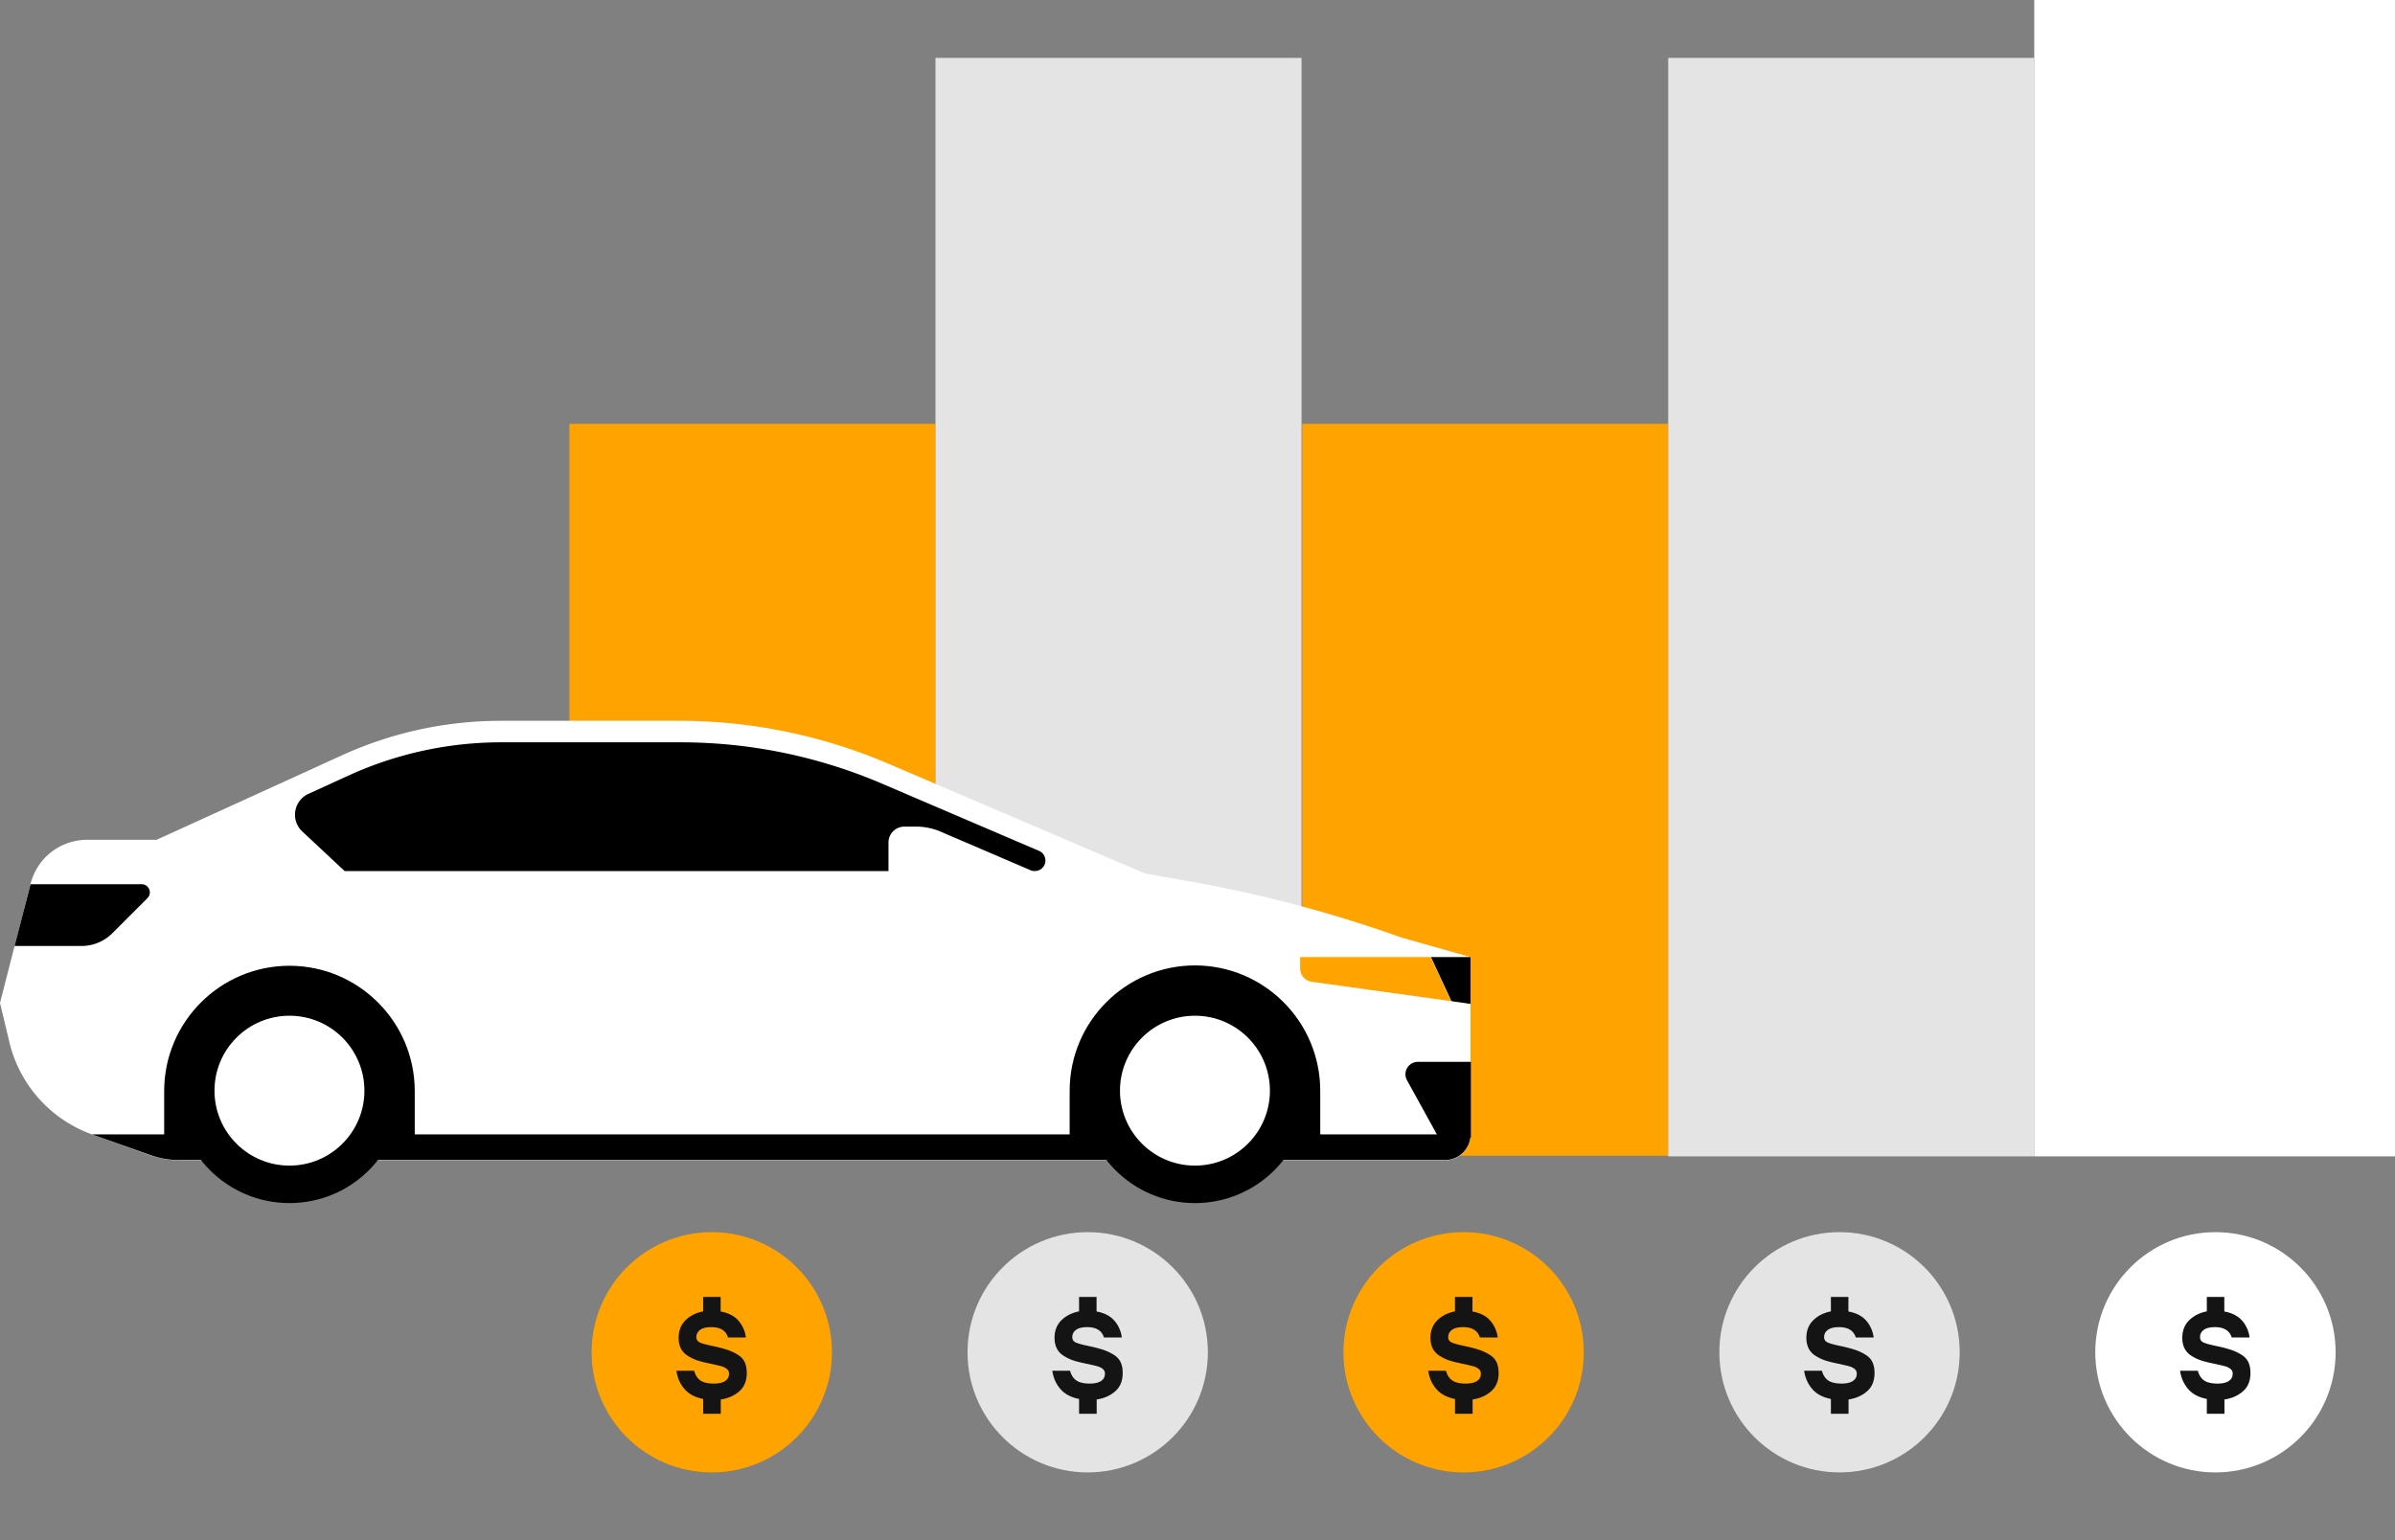<svg width="342" height="220" xmlns="http://www.w3.org/2000/svg"><rect width="100%" height="100%" fill="#808080" stroke="none"/><g fill="none" fill-rule="evenodd"><path d="M0 0h342v211H0z"/><g fill-rule="nonzero"><path fill="#FFA300" d="M81.312 60.544h52.272v104.544H81.312z"/><path fill="#E4E4E4" d="M133.584 8.272h52.272v156.904h-52.272z"/><path fill="#FFA300" d="M185.944 60.544h52.272v104.544h-52.272z"/><path fill="#E4E4E4" d="M238.216 8.272h52.272v156.904h-52.272z"/><path fill="#FFF" d="M290.488-44h52.272v209.176h-52.272z"/><g transform="translate(0 102.96)"><path d="M209.987 59.076V33.75l-9.814-2.775a185.972 185.972 0 00-29.686-7.93l-6.988-1.239-36.724-15.71A75.887 75.887 0 0096.989 0H71.516c-7.851 0-15.61 1.69-22.749 4.956L22.353 16.998H12.44a8.321 8.321 0 00-8.079 6.295L0 40.293l1.338 5.6a18.597 18.597 0 0011.795 13.183L21.26 62c1.434.507 2.94.774 4.46.792h180.55a3.68 3.68 0 003.717-3.716z" fill="#FFF"/><path d="M43.167 15.81l6.046 5.65h77.661v-4.065a2.274 2.274 0 012.282-2.282h1.732a8.914 8.914 0 013.37.694l12.935 5.55c.187.082.391.116.595.1a1.499 1.499 0 00.594-2.874l-22.45-9.613A73.075 73.075 0 0097.09 3.073H71.615A52.412 52.412 0 0049.856 7.78l-5.749 2.626a3.274 3.274 0 00-.94 5.402zM13.134 59.076h196.853a3.659 3.659 0 01-3.668 3.667H25.722a12.45 12.45 0 01-4.46-.791l-8.128-2.876z" fill="#000"/><path d="M152.745 60.91l35.782.049V52.83c-.013-9.876-8.016-17.878-17.891-17.891-9.876.013-17.878 8.015-17.891 17.89v8.08zm-129.303 0h35.783v-8.03c-.013-9.876-8.016-17.879-17.892-17.891-9.875.013-17.878 8.015-17.89 17.89v8.03z" fill="#000"/><circle fill="#000" cx="41.333" cy="52.831" r="16.058"/><circle fill="#000" cx="170.636" cy="52.831" r="16.058"/><circle fill="#FFF" cx="170.636" cy="52.831" r="10.705"/><circle fill="#FFF" cx="41.333" cy="52.831" r="10.705"/><path d="M209.985 48.718h-7.532a1.77 1.77 0 00-1.536 2.626l4.51 8.178h4.61V48.718h-.052zM2.082 32.165h9.515a6.258 6.258 0 004.46-1.834l5.006-5.006a1.164 1.164 0 00-.842-1.982H4.364l-2.282 8.822z" fill="#000"/></g><path d="M185.653 136.71v1.636c.002.929.67 1.723 1.585 1.883l19.973 2.776-2.924-6.295h-18.634z" fill="#FFA300"/><path fill="#000" d="M209.987 143.401v-6.69h-5.65l2.924 6.294z"/><g transform="translate(84.48 176)"><circle fill="#FFA300" cx="17.16" cy="17.16" r="17.16"/><path d="M18.445 25.942v-2.041c1.044-.153 1.924-.54 2.64-1.162.716-.622 1.073-1.496 1.073-2.622 0-.599-.096-1.109-.29-1.531-.194-.423-.52-.778-.977-1.065a7.187 7.187 0 00-1.513-.713c-.552-.188-1.28-.375-2.183-.563-.892-.188-1.487-.358-1.786-.51-.3-.153-.449-.4-.449-.74 0-.422.176-.765.528-1.03.352-.263.886-.395 1.602-.395 1.29 0 2.088.492 2.393 1.478h2.552c-.129-.939-.487-1.742-1.073-2.411-.587-.669-1.432-1.103-2.535-1.303V9.258h-2.499v2.059c-1.02.2-1.86.622-2.517 1.267-.657.645-.985 1.484-.985 2.517 0 .586.108 1.091.325 1.513.217.423.537.769.96 1.039.422.27.85.48 1.284.633.434.153.968.294 1.602.423a5.855 5.855 0 00.405.088c.75.164 1.273.287 1.566.37a2 2 0 01.748.378c.205.17.308.396.308.677 0 .446-.185.792-.554 1.039-.37.246-.907.37-1.61.37-.846 0-1.482-.147-1.91-.44-.429-.294-.73-.757-.907-1.391H12.11c.14.997.519 1.86 1.135 2.587.616.728 1.51 1.209 2.684 1.443v2.112h2.517z" fill="#141414"/></g><g transform="translate(191.84 176)"><circle fill="#FFA300" cx="17.16" cy="17.16" r="17.16"/><path d="M18.445 25.942v-2.041c1.044-.153 1.924-.54 2.64-1.162.716-.622 1.073-1.496 1.073-2.622 0-.599-.096-1.109-.29-1.531-.194-.423-.52-.778-.977-1.065a7.187 7.187 0 00-1.513-.713c-.552-.188-1.28-.375-2.183-.563-.892-.188-1.487-.358-1.786-.51-.3-.153-.449-.4-.449-.74 0-.422.176-.765.528-1.03.352-.263.886-.395 1.602-.395 1.29 0 2.088.492 2.393 1.478h2.552c-.129-.939-.487-1.742-1.073-2.411-.587-.669-1.432-1.103-2.535-1.303V9.258h-2.499v2.059c-1.02.2-1.86.622-2.517 1.267-.657.645-.985 1.484-.985 2.517 0 .586.108 1.091.325 1.513.217.423.537.769.96 1.039.422.27.85.48 1.284.633.434.153.968.294 1.602.423a5.855 5.855 0 00.405.088c.75.164 1.273.287 1.566.37a2 2 0 01.748.378c.205.17.308.396.308.677 0 .446-.185.792-.554 1.039-.37.246-.907.37-1.61.37-.846 0-1.482-.147-1.91-.44-.429-.294-.73-.757-.907-1.391H12.11c.14.997.519 1.86 1.135 2.587.616.728 1.51 1.209 2.684 1.443v2.112h2.517z" fill="#141414"/></g><g transform="translate(138.16 176)"><circle fill="#E4E4E4" cx="17.16" cy="17.16" r="17.16"/><path d="M18.445 25.942v-2.041c1.044-.153 1.924-.54 2.64-1.162.716-.622 1.073-1.496 1.073-2.622 0-.599-.096-1.109-.29-1.531-.194-.423-.52-.778-.977-1.065a7.187 7.187 0 00-1.513-.713c-.552-.188-1.28-.375-2.183-.563-.892-.188-1.487-.358-1.786-.51-.3-.153-.449-.4-.449-.74 0-.422.176-.765.528-1.03.352-.263.886-.395 1.602-.395 1.29 0 2.088.492 2.393 1.478h2.552c-.129-.939-.487-1.742-1.073-2.411-.587-.669-1.432-1.103-2.535-1.303V9.258h-2.499v2.059c-1.02.2-1.86.622-2.517 1.267-.657.645-.985 1.484-.985 2.517 0 .586.108 1.091.325 1.513.217.423.537.769.96 1.039.422.27.85.48 1.284.633.434.153.968.294 1.602.423a5.855 5.855 0 00.405.088c.75.164 1.273.287 1.566.37a2 2 0 01.748.378c.205.17.308.396.308.677 0 .446-.185.792-.554 1.039-.37.246-.907.37-1.61.37-.846 0-1.482-.147-1.91-.44-.429-.294-.73-.757-.907-1.391H12.11c.14.997.519 1.86 1.135 2.587.616.728 1.51 1.209 2.684 1.443v2.112h2.517z" fill="#141414"/></g><g transform="translate(245.52 176)"><circle fill="#E4E4E4" cx="17.16" cy="17.16" r="17.16"/><path d="M18.445 25.942v-2.041c1.044-.153 1.924-.54 2.64-1.162.716-.622 1.073-1.496 1.073-2.622 0-.599-.096-1.109-.29-1.531-.194-.423-.52-.778-.977-1.065a7.187 7.187 0 00-1.513-.713c-.552-.188-1.28-.375-2.183-.563-.892-.188-1.487-.358-1.786-.51-.3-.153-.449-.4-.449-.74 0-.422.176-.765.528-1.03.352-.263.886-.395 1.602-.395 1.29 0 2.088.492 2.393 1.478h2.552c-.129-.939-.487-1.742-1.073-2.411-.587-.669-1.432-1.103-2.535-1.303V9.258h-2.499v2.059c-1.02.2-1.86.622-2.517 1.267-.657.645-.985 1.484-.985 2.517 0 .586.108 1.091.325 1.513.217.423.537.769.96 1.039.422.27.85.48 1.284.633.434.153.968.294 1.602.423a5.855 5.855 0 00.405.088c.75.164 1.273.287 1.566.37a2 2 0 01.748.378c.205.17.308.396.308.677 0 .446-.185.792-.554 1.039-.37.246-.907.37-1.61.37-.846 0-1.482-.147-1.91-.44-.429-.294-.73-.757-.907-1.391H12.11c.14.997.519 1.86 1.135 2.587.616.728 1.51 1.209 2.684 1.443v2.112h2.517z" fill="#141414"/></g><g transform="translate(299.2 176)"><circle fill="#FFF" cx="17.16" cy="17.16" r="17.16"/><path d="M18.445 25.942v-2.041c1.044-.153 1.924-.54 2.64-1.162.716-.622 1.073-1.496 1.073-2.622 0-.599-.096-1.109-.29-1.531-.194-.423-.52-.778-.977-1.065a7.187 7.187 0 00-1.513-.713c-.552-.188-1.28-.375-2.183-.563-.892-.188-1.487-.358-1.786-.51-.3-.153-.449-.4-.449-.74 0-.422.176-.765.528-1.03.352-.263.886-.395 1.602-.395 1.29 0 2.088.492 2.393 1.478h2.552c-.129-.939-.487-1.742-1.073-2.411-.587-.669-1.432-1.103-2.535-1.303V9.258h-2.499v2.059c-1.02.2-1.86.622-2.517 1.267-.657.645-.985 1.484-.985 2.517 0 .586.108 1.091.325 1.513.217.423.537.769.96 1.039.422.27.85.48 1.284.633.434.153.968.294 1.602.423a5.855 5.855 0 00.405.088c.75.164 1.273.287 1.566.37a2 2 0 01.748.378c.205.17.308.396.308.677 0 .446-.185.792-.554 1.039-.37.246-.907.37-1.61.37-.846 0-1.482-.147-1.91-.44-.429-.294-.73-.757-.907-1.391H12.11c.14.997.519 1.86 1.135 2.587.616.728 1.51 1.209 2.684 1.443v2.112h2.517z" fill="#141414"/></g></g></g></svg>
